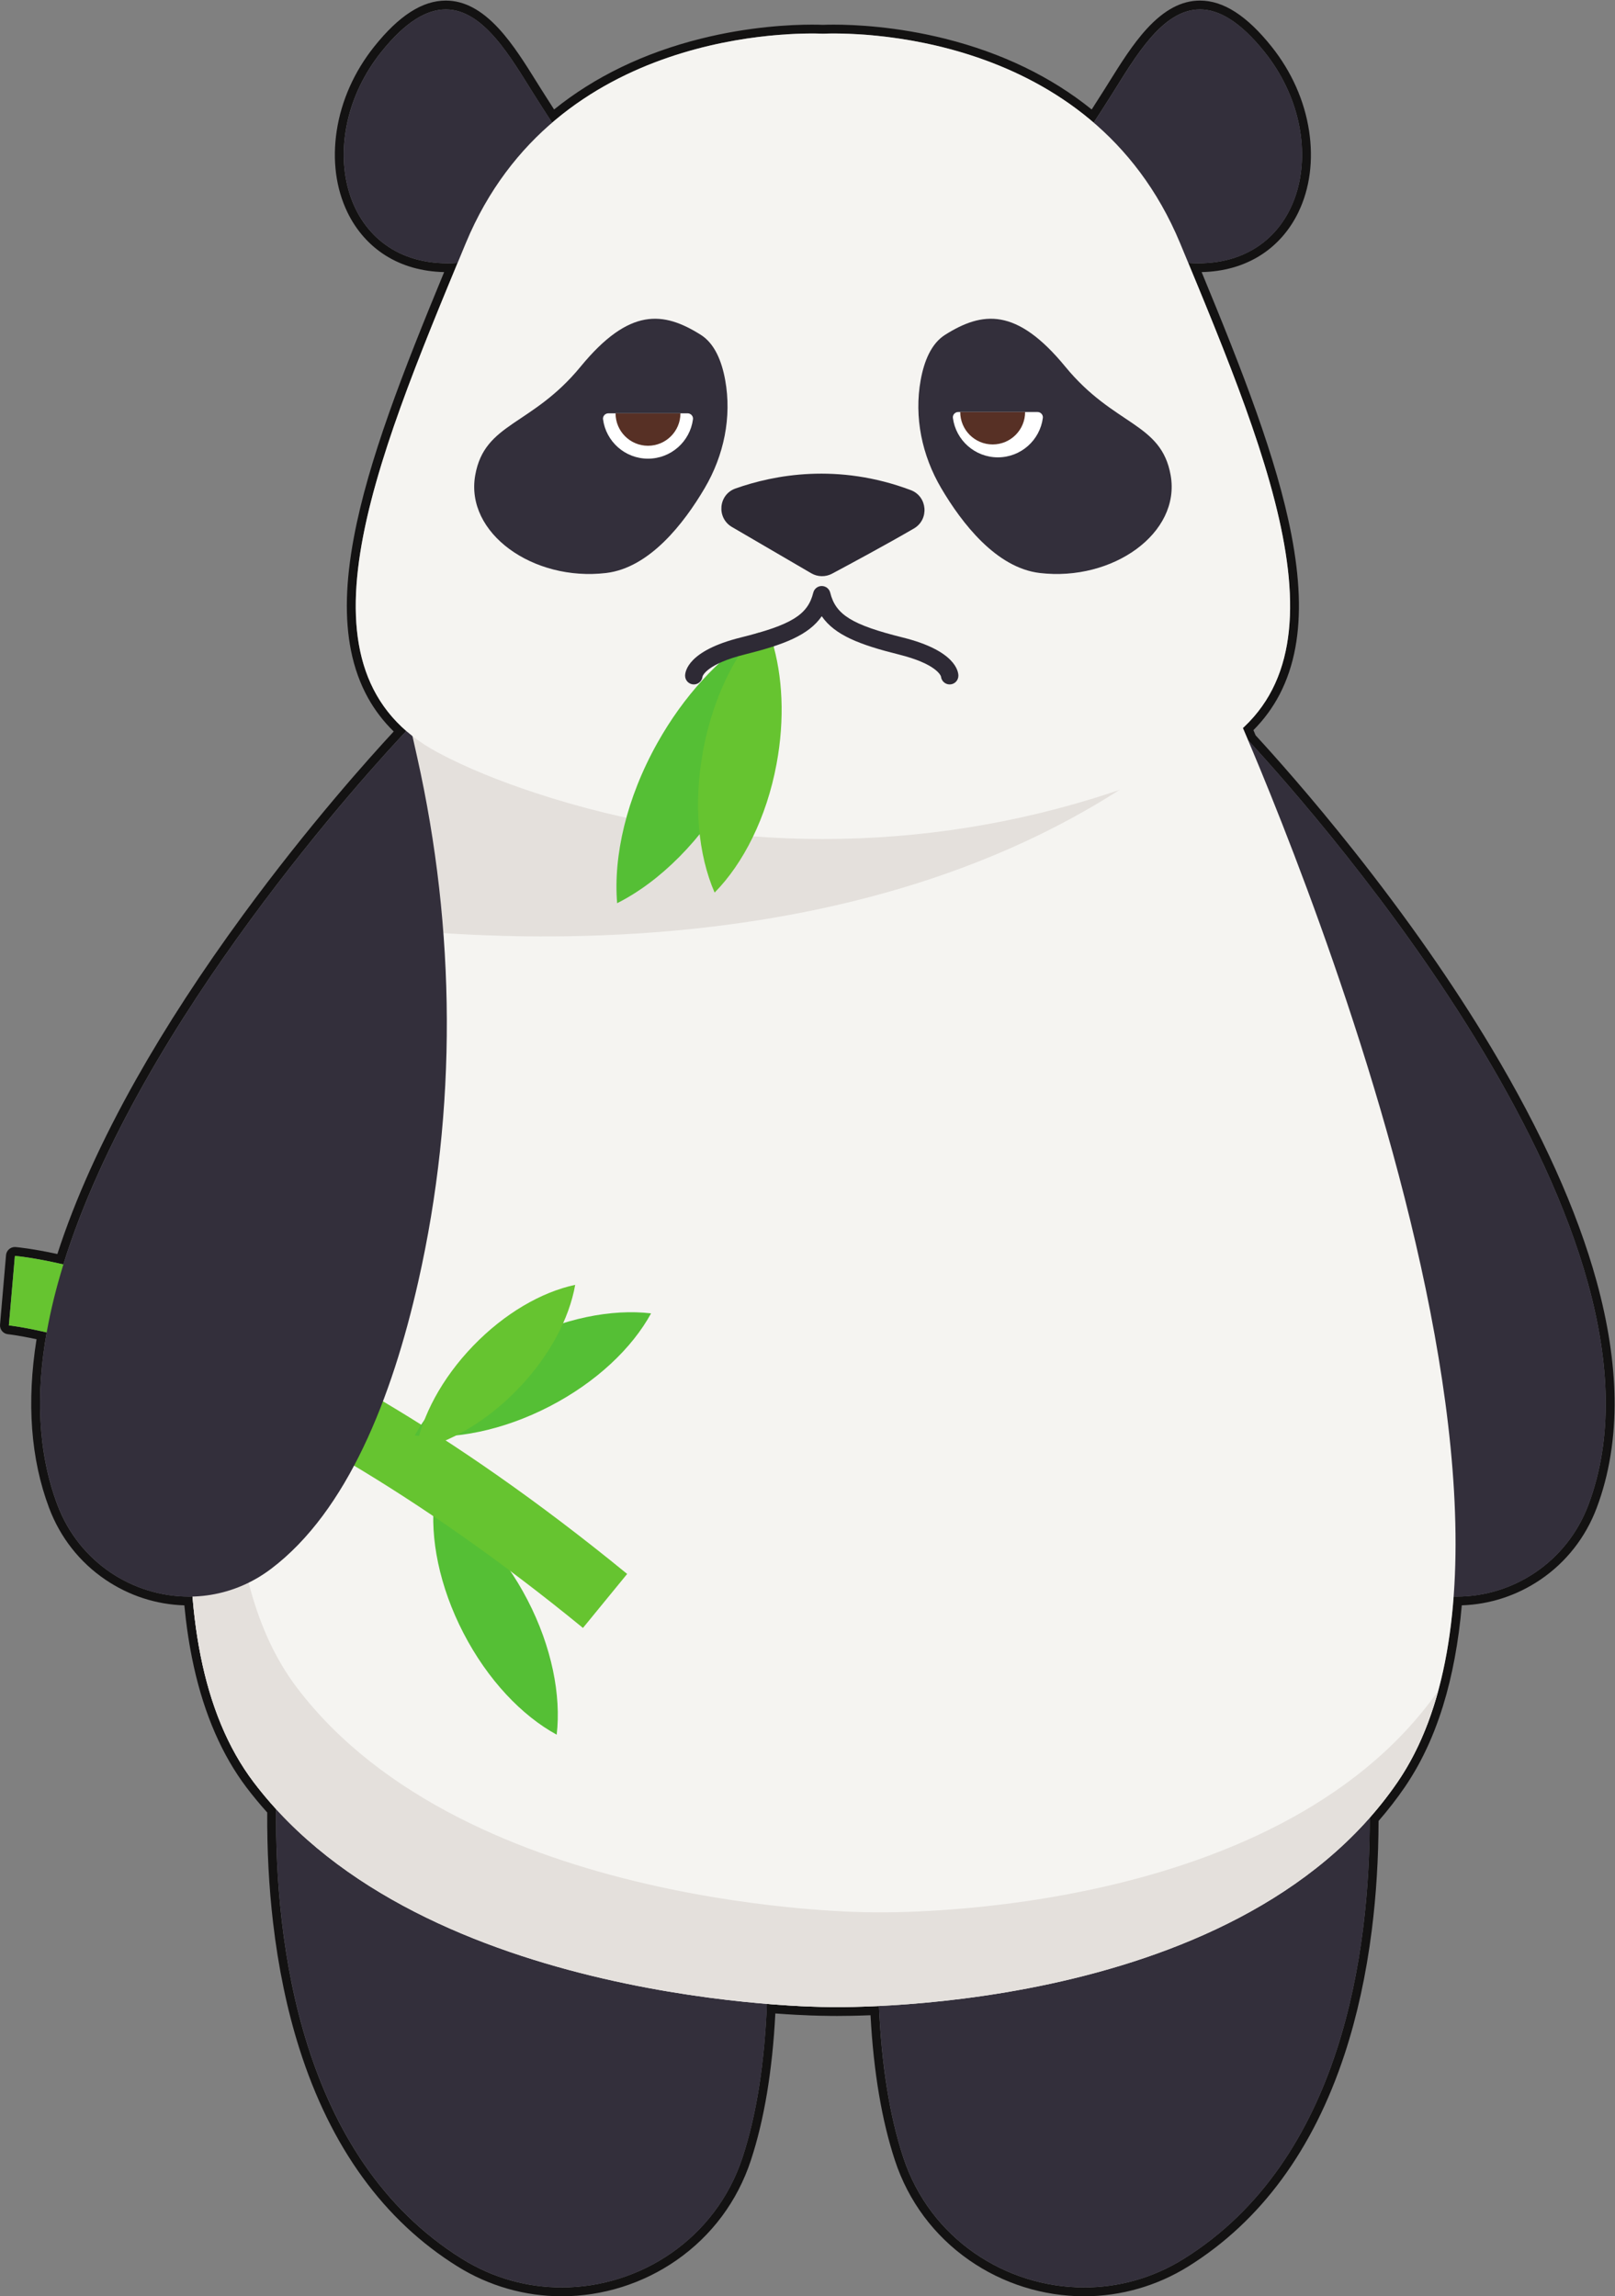 <?xml version="1.0" encoding="UTF-8" standalone="no"?>
<svg
   xmlns:dc="http://purl.org/dc/elements/1.1/"
   xmlns:cc="http://creativecommons.org/ns#"
   xmlns:rdf="http://www.w3.org/1999/02/22-rdf-syntax-ns#"
   xmlns:svg="http://www.w3.org/2000/svg"
   xmlns="http://www.w3.org/2000/svg"
   xmlns:sodipodi="http://sodipodi.sourceforge.net/DTD/sodipodi-0.dtd"
   xmlns:inkscape="http://www.inkscape.org/namespaces/inkscape"
   version="1.1"
   id="svg2"
   xml:space="preserve"
   width="2429.44"
   height="3454.133"
   viewBox="0 0 2429.44 3454.133"
   sodipodi:docname="iStock-1156485055.eps"><rect x="0" y="0" width="2429.44" height="3454.133" fill="#808080" stroke="none"/><defs
     id="defs6" /><sodipodi:namedview
     pagecolor="#ffffff"
     bordercolor="#666666"
     borderopacity="1"
     objecttolerance="10"
     gridtolerance="10"
     guidetolerance="10"
     inkscape:pageopacity="0"
     inkscape:pageshadow="2"
     inkscape:window-width="640"
     inkscape:window-height="480"
     id="namedview4" /><g
     id="g10"
     inkscape:groupmode="layer"
     inkscape:label="ink_ext_XXXXXX"
     transform="matrix(1.333,0,0,-1.333,0,3454.133)"><g
       id="g12"
       transform="scale(0.1)"><path
         d="m 13541.6,25806 c 211.3,-0.1 452.1,-133.5 730.8,-482.7 772.3,-968 459.5,-2381.8 -749.7,-2381.8 -36.9,0 -74.7,1.3 -113.2,4 928.6,-2239.6 1708.1,-4240.2 616.2,-5248.2 18.3,-42.7 38,-88.8 58.8,-137.9 830.3,-900.5 4976.1,-5606.8 3840.9,-8627.12 -245.5,-653.05 -855.6,-1036.21 -1483.7,-1036.21 -12.5,0 -25,0.16 -37.6,0.46 -31.9,-430.24 -100.7,-833.99 -213.9,-1200.74 -0.8,-2.75 -1.7,-5.54 -2.5,-8.29 -27.8,-89.5 -58.4,-176.73 -91.6,-261.63 -2.1,-5.31 -4.2,-10.65 -6.3,-15.94 -16.6,-41.9 -33.8,-83.32 -51.8,-124.03 -0.5,-1.08 -1,-2.13 -1.5,-3.22 -16.8,-37.89 -34.4,-75.15 -52.4,-111.98 -3.7,-7.6 -7.4,-15.2 -11.2,-22.75 -18.9,-37.88 -38.3,-75.33 -58.6,-112.02 -0.9,-1.59 -1.8,-3.12 -2.7,-4.7 -19,-34.31 -38.7,-67.94 -58.9,-101.17 -5.3,-8.68 -10.6,-17.34 -16,-25.94 -21.5,-34.5 -43.4,-68.63 -66.2,-101.92 -96.9,-141.49 -202,-274.65 -313.2,-400.84 1.5,-1502.08 -306.9,-3860.18 -2097.8,-4978.059 C 13006.2,202.758 12617.2,100 12234.2,100 c -885.4,0 -1738.1,549.645 -2039.7,1464.11 -159.6,484.21 -247.32,1060.1 -275.4,1711.69 -207.78,-10.03 -370.53,-12.26 -474.32,-12.26 -83.41,0 -128.74,1.44 -128.74,1.44 0,0 -251.72,0.53 -661.44,34.26 C 8627.64,2638.01 8539.79,2054.12 8378.19,1564.11 8076.59,649.563 7223.98,100 6338.5,100 5955.61,100 5566.49,202.805 5213.24,423.301 3383.59,1565.36 3101.29,4001.78 3116.02,5497.51 c -88.97,97.38 -174.22,198.63 -254.47,304.69 -277.62,366.95 -463.91,816.5 -576.46,1324.26 -7.5,33.85 -14.68,67.95 -21.53,102.31 -20.56,103.09 -38.22,208.43 -53.11,315.84 -4.97,35.81 -9.63,71.84 -13.98,108.1 -8.71,72.51 -16.22,145.92 -22.56,220.15 -0.67,7.87 -1.18,15.85 -1.83,23.74 -13.72,-0.37 -27.38,-0.55 -41.09,-0.55 -628.07,0 -1238.193,383.22 -1483.642,1036.23 -224.168,596.41 -242.27,1258.62 -120.766,1944.22 -272.414,63.4 -420.496,78.8 -426.578,79.4 l 67.726,784.5 c 28.403,-2.4 217.723,-20.6 547.395,-96.4 850.065,2747.2 3489.925,5616.1 3869.735,6019.1 -1147.63,996.6 -360.75,3017.3 578.38,5282.4 -38.63,-2.7 -76.23,-4 -113.19,-4 -1209.07,0 -1521.95,1413.9 -749.69,2381.8 278.72,349.3 519.43,482.7 730.8,482.7 427.69,-0.1 735.01,-546.4 992.42,-955.2 82.78,-131.4 150.91,-237.2 207.01,-322.6 1077.04,926.2 2480.29,1006.2 2932.61,1006.2 56.98,0 98.93,-1.3 123.17,-2.3 24.26,1 66.14,2.3 123.17,2.3 452.41,0 1855.66,-80.1 2932.56,-1006.2 56.1,85.4 124.3,191.2 207.1,322.6 257.4,408.8 564.6,955.2 992.4,955.2 m 0,100 c -206.3,0 -401.9,-103.6 -598.1,-316.7 -160,-173.7 -299.5,-397.5 -422.6,-595 -19,-30.6 -37.8,-60.8 -56.4,-90.2 -51.5,-81.8 -100,-157.8 -144.7,-227.1 -457.9,369.8 -1013.7,638.2 -1653.9,798.6 -551.4,138.1 -1023.85,158.8 -1256.36,158.8 -55.16,0 -96.85,-1.2 -123.17,-2.2 -26.3,1 -67.98,2.2 -123.17,2.2 -232.5,0 -704.88,-20.7 -1256.33,-158.8 -640.17,-160.4 -1195.98,-428.8 -1653.91,-798.6 -44.8,69.3 -93.25,145.3 -144.76,227.1 -18.49,29.4 -37.24,59.4 -56.27,90 -123.11,197.5 -262.64,421.3 -422.63,595.1 -196.21,213.1 -391.86,316.7 -598.13,316.8 -264.98,0 -529.6,-170.2 -808.98,-520.4 -224.78,-281.7 -370.89,-610.5 -422.53,-950.8 -50.3,-331.5 -8.59,-648.6 120.64,-917 98.36,-204.3 247.33,-373.2 430.78,-488.4 189.06,-118.7 411.3,-181.7 661.06,-187.5 -464.05,-1123 -856.47,-2125.9 -1018.92,-2994.9 -93.44,-499.8 -104,-917.3 -32.27,-1276.2 39.14,-195.9 104.22,-376.3 193.41,-536.2 76.93,-137.9 173.8,-264.2 288.72,-376.7 -275.12,-296.6 -960.32,-1059.8 -1697.42,-2066.2 -465.61,-635.7 -871.97,-1260.1 -1207.79,-1855.8 -393.16,-697.4 -692.472,-1361.2 -890.46,-1974.4 -278.988,60.2 -439.5,75.8 -471.262,78.5 -2.863,0.2 -5.71,0.4 -8.531,0.4 -51.351,0 -95.019,-39.3 -99.515,-91.4 L 0.375,10964.5 c -4.73,-54.9 35.711,-103.2 90.508,-108.2 1.039,-0.1 111.113,-11.1 321.39,-56.6 -113.144,-711.9 -65.648,-1351.56 141.469,-1902.6 125.238,-333.2 345.106,-613.49 635.828,-810.58 266.18,-180.46 573.17,-280.13 890.82,-289.71 5.03,-52.66 10.65,-104.91 16.79,-156.03 4.4,-36.62 9.18,-73.6 14.21,-109.9 15.24,-109.85 33.44,-218.08 54.11,-321.67 7,-35.1 14.39,-70.24 21.96,-104.4 120.11,-541.87 320.08,-1000.43 594.35,-1362.95 70.92,-93.74 149.5,-188.66 233.9,-282.57 -2.67,-424.89 19.23,-840.72 65.16,-1236.56 59.33,-511.35 159.19,-990.84 296.79,-1425.15 C 3730.48,1683.95 4330.24,856.582 5160.29,338.469 5515.04,117.039 5922.45,0 6338.5,0 c 230.17,0 458.91,35.25 679.87,104.77 220.25,69.3 427.53,170.996 616.07,302.261 396.96,276.371 686.98,665.659 838.72,1125.769 150.61,456.71 243.56,1014.28 276.59,1658.69 336.65,-24.94 543.41,-26.42 564.62,-26.51 8.72,-0.25 53.71,-1.44 130.41,-1.44 85.02,0 214.88,1.5 379.22,7.99 33.9,-635.79 126.51,-1186.72 275.6,-1638.73 151.7,-460.07 441.7,-849.347 838.7,-1125.737 188.6,-131.274 395.8,-232.973 616.1,-302.278 C 11775.4,35.254 12004.1,0 12234.2,0 c 416.1,0 823.5,117.039 1178.2,338.469 814.7,508.527 1407.9,1315.541 1763.2,2398.621 139.5,425.55 242.4,895.72 305.6,1397.46 49.4,392.43 75,805.81 76,1229.23 108,124.53 207.4,252.86 295.8,381.9 21.3,31.06 43.1,64.61 68.6,105.59 5.5,8.89 11,17.86 16.5,26.87 22.9,37.65 42.9,71.87 61,104.6 l 0.4,0.69 c 0.8,1.36 1.6,2.72 2.3,4.1 19.2,34.76 39,72.59 60.6,115.73 3.5,7.2 7.1,14.4 10.6,21.61 l 0.9,1.86 c 20.2,41.16 37.8,78.89 54,115.32 0.7,1.43 1.1,2.48 1.6,3.54 17.5,39.5 34.9,81.23 53.3,127.43 1.3,3.44 2.6,6.76 3.9,10.07 l 2.5,6.28 c 33.9,86.77 65.6,177.08 94,268.45 l 1.7,5.81 0.9,2.93 c 103.6,335.76 174.4,715.73 210.6,1130.4 316.2,10.31 621.7,109.88 886.8,289.55 290.7,197.08 510.6,477.38 635.8,810.58 140.4,373.44 208.1,789.83 201.3,1237.61 -6.1,408.3 -74.4,852.3 -203,1319.6 -219.9,799.8 -620.1,1687.3 -1189.5,2637.9 -431.2,719.7 -954.3,1468.8 -1554.9,2226.2 -481.8,607.6 -893.6,1068.2 -1103.1,1296 -8.4,19.8 -16.7,39.4 -25,58.7 118.7,119.1 217.6,253.6 294.6,400.9 83.9,160.3 144.3,340.5 179.7,535.8 64.7,357.9 49.8,772.9 -45.6,1268.7 -166.1,862.5 -554.4,1853.9 -1012.9,2963.4 249.8,5.8 472.1,68.8 661.1,187.5 183.5,115.2 332.5,284 430.8,488.4 129.3,268.4 171,585.5 120.6,916.9 -51.6,340.4 -197.8,669.2 -422.6,950.9 -279.3,350.1 -543.9,520.3 -808.9,520.4 v 0"
         style="fill:#131212;fill-opacity:1;fill-rule:nonzero;stroke:none"
         id="path14" /><path
         d="m 13942.6,17711.3 c 0,0 5243,-5427.6 3983.3,-8779.02 -370.6,-985.89 -1572.2,-1358.04 -2412.2,-722.6 -859.9,650.53 -1364.2,1932.52 -1659.8,3239.52 -440.7,1948.4 -423.8,3972.4 12.6,5921.8 l 76.1,340.3"
         style="fill:#332f3b;fill-opacity:1;fill-rule:nonzero;stroke:none"
         id="path16" /><path
         d="m 3205.09,6756.2 c 0,0 -733.95,-4620.98 2008.66,-6332.899 1170.16,-730.41 2732.93,-169.203 3164.95,1140.809 245.71,745.07 321.89,1705.99 270.78,2828.27 C 8534.98,6906.29 3205.09,6756.2 3205.09,6756.2"
         style="fill:#332f3b;fill-opacity:1;fill-rule:nonzero;stroke:none"
         id="path18" /><path
         d="m 15368.7,6756.2 c 0,0 733.9,-4620.98 -2008.7,-6332.899 -1170.2,-730.41 -2732.9,-169.203 -3164.9,1140.809 -245.76,745.07 -321.95,1705.99 -270.83,2828.27 114.53,2513.91 5444.43,2363.82 5444.43,2363.82"
         style="fill:#332f3b;fill-opacity:1;fill-rule:nonzero;stroke:none"
         id="path20" /><path
         d="m 13858.2,18079.8 -4541.65,-678.2 -4541.69,678.2 c 0,0 -4281.891,-9146.31 -1912.8,-12277.6 1912.8,-2528.2 6454.49,-2537.22 6454.49,-2537.22 0,0 4614.15,-148.46 6454.45,2537.22 2219.6,3239.03 -1912.8,12277.6 -1912.8,12277.6"
         style="fill:#f5f4f1;fill-opacity:1;fill-rule:nonzero;stroke:none"
         id="path22" /><path
         d="m 9803.07,4333.71 c 0,0 -4541.68,9.01 -6454.48,2537.21 -1871.08,2473.05 406.45,8697.98 1446.68,11205.78 l -20.41,3.1 c 0,0 -4281.895,-9146.31 -1912.8,-12277.6 1912.8,-2528.2 6454.49,-2537.22 6454.49,-2537.22 0,0 4614.15,-148.46 6454.45,2537.22 204.4,298.29 354.8,645.9 459.7,1030.97 C 14372.9,4187.09 9803.07,4333.71 9803.07,4333.71"
         style="fill:#e4e0dc;fill-opacity:1;fill-rule:nonzero;stroke:none"
         id="path24" /><path
         d="m 13394.4,17550.6 c 184.9,151.1 352.4,297.7 503.9,440 -25.9,58.2 -40.1,89.2 -40.1,89.2 l -4541.65,-678.2 -4541.69,678.2 c 0,0 -492.42,-1052 -1050.89,-2564.4 1463.38,-214.1 6352.33,-676.8 9670.43,2035.2"
         style="fill:#e4e0dc;fill-opacity:1;fill-rule:nonzero;stroke:none"
         id="path26" /><path
         d="m 5230.72,7482.85 c 273.91,-528.68 659.55,-931.67 1051.6,-1145.34 51.56,443.51 -55.23,990.97 -329.14,1519.65 -273.91,528.68 -659.55,931.67 -1051.61,1145.34 -51.55,-443.51 55.24,-990.97 329.15,-1519.65"
         style="fill:#55bf35;fill-opacity:1;fill-rule:nonzero;stroke:none"
         id="path28" /><path
         d="M 6578.73,7542.06 C 2743.62,10681.1 126.5,10953.5 100.508,10955.9 l 67.726,784.5 c 114.942,-9.8 2861.626,-276.1 6909.246,-3589.01 l -498.75,-609.33"
         style="fill:#66c430;fill-opacity:1;fill-rule:nonzero;stroke:none"
         id="path30" /><path
         d="m 5827.4,10764.4 c -529,-273.3 -932.44,-658.4 -1146.58,-1050.22 443.45,-52.08 991.04,54.07 1520.04,327.32 529,273.3 932.44,658.5 1146.58,1050.3 -443.45,52.1 -991.04,-54.1 -1520.04,-327.4"
         style="fill:#55bf35;fill-opacity:1;fill-rule:nonzero;stroke:none"
         id="path32" /><path
         d="m 5339.22,10725.1 c -356.7,-369.9 -579.79,-796.41 -646.31,-1175.96 376.88,80.24 795.06,318.66 1151.77,688.56 356.7,369.9 579.79,796.4 646.31,1176 -376.88,-80.3 -795.07,-318.7 -1151.77,-688.6"
         style="fill:#66c430;fill-opacity:1;fill-rule:nonzero;stroke:none"
         id="path34" /><path
         d="m 4631.1,17711.3 c 0,0 -5242.916,-5427.6 -3983.245,-8779.02 370.565,-985.89 1572.215,-1358.04 2412.155,-722.6 859.9,650.53 1364.24,1932.52 1659.84,3239.52 440.66,1948.4 423.83,3972.4 -12.56,5921.8 l -76.19,340.3"
         style="fill:#332f3b;fill-opacity:1;fill-rule:nonzero;stroke:none"
         id="path36" /><path
         d="m 6479.07,24179.8 c 0,0 -70.36,60.2 -454.98,671 -384.62,610.8 -880.53,1528.7 -1723.23,472.5 -842.7,-1056.2 -393.7,-2643.6 1102.38,-2345.4 l 1075.83,1201.9"
         style="fill:#332f3b;fill-opacity:1;fill-rule:nonzero;stroke:none"
         id="path38" /><path
         d="m 12094.7,24179.8 c 0,0 70.3,60.2 455,671 384.6,610.8 880.5,1528.7 1723.2,472.5 842.7,-1056.2 393.7,-2643.6 -1102.4,-2345.4 l -1075.8,1201.9"
         style="fill:#332f3b;fill-opacity:1;fill-rule:nonzero;stroke:none"
         id="path40" /><path
         d="m 13317.4,23168.6 c -1007,2424.3 -3744.74,2375.4 -4030.52,2363.5 -285.8,11.9 -3023.53,60.8 -4030.52,-2363.5 -1063.01,-2559.1 -2007.91,-4842.6 -314.97,-5748.1 324.58,-173.6 701.84,-324.4 1095.87,-454.4 2108.53,-695.3 4390.74,-695.3 6499.24,0 394,130 771.3,280.8 1095.9,454.4 1692.9,905.5 748,3189 -315,5748.1"
         style="fill:#f5f4f1;fill-opacity:1;fill-rule:nonzero;stroke:none"
         id="path42" /><path
         d="m 8299.23,20399.7 c 434.46,154 1153.92,292.2 1978.57,-17.8 189.5,-71.2 210.6,-331.3 35.7,-433.2 -305.5,-177.9 -722.22,-402.3 -923.71,-509.9 -73.7,-39.3 -162.47,-37.5 -234.62,4.5 l -894.87,522.2 c -176.18,102.8 -153.32,366 38.93,434.2"
         style="fill:#2e2a35;fill-opacity:1;fill-rule:nonzero;stroke:none"
         id="path44" /><path
         d="m 7952.7,20404.8 c 216.39,367.9 307.14,799.8 230.94,1219.7 -38.32,211.2 -118.2,411 -275.71,510 -420.03,264.1 -804.62,312.1 -1356.38,-360 -551.75,-672 -1082.29,-627.5 -1188.52,-1224.1 -116.6,-654.8 654.18,-1201.4 1476.54,-1104 491.56,58.1 880.09,562.3 1113.13,958.4"
         style="fill:#332f3b;fill-opacity:1;fill-rule:nonzero;stroke:none"
         id="path46" /><path
         d="m 7312.66,20736.6 c 259.9,0 474.55,193.7 507.45,444.6 4.7,35.8 -24.64,67.2 -60.77,67.2 h -893.35 c -36.13,0 -65.47,-31.4 -60.78,-67.2 32.91,-250.9 247.56,-444.6 507.45,-444.6"
         style="fill:#ffffff;fill-opacity:1;fill-rule:nonzero;stroke:none"
         id="path48" /><path
         d="m 7312.66,20882.3 c 202.21,0 366.13,163.9 366.13,366.1 h -732.25 c 0,-202.2 163.92,-366.1 366.12,-366.1"
         style="fill:#573025;fill-opacity:1;fill-rule:nonzero;stroke:none"
         id="path50" /><path
         d="m 10621,20404.8 c -216.3,367.9 -307.1,799.8 -230.9,1219.7 38.3,211.2 118.2,411 275.7,510 420,264.1 804.6,312.1 1356.4,-360 551.7,-672 1082.3,-627.5 1188.5,-1224.1 116.6,-654.8 -654.2,-1201.4 -1476.5,-1104 -491.6,58.1 -880.1,562.3 -1113.2,958.4"
         style="fill:#332f3b;fill-opacity:1;fill-rule:nonzero;stroke:none"
         id="path52" /><path
         d="m 11261.1,20751.5 c -259.9,0 -474.6,193.7 -507.5,444.6 -4.7,35.8 24.7,67.2 60.8,67.2 h 893.4 c 36.1,0 65.4,-31.4 60.7,-67.2 -32.9,-250.9 -247.5,-444.6 -507.4,-444.6"
         style="fill:#ffffff;fill-opacity:1;fill-rule:nonzero;stroke:none"
         id="path54" /><path
         d="m 11202.4,20897.2 c 202.2,0 366.1,163.9 366.1,366.1 h -732.2 c 0,-202.2 163.9,-366.1 366.1,-366.1"
         style="fill:#573025;fill-opacity:1;fill-rule:nonzero;stroke:none"
         id="path56" /><path
         d="m 7419.14,17529.9 c -349.32,-623.2 -498.98,-1275.5 -454.63,-1809.4 478.58,240.8 956.94,708.8 1306.26,1332 297.63,531 450.32,1083.1 461.57,1565.1 2.65,113.7 -123.38,184.4 -218.97,122.8 -405.3,-261.1 -796.59,-679.5 -1094.23,-1210.5"
         style="fill:#55bf35;fill-opacity:1;fill-rule:nonzero;stroke:none"
         id="path58" /><path
         d="m 7934.96,17444.8 c -112.94,-606.1 -54.6,-1180.7 129.51,-1604.8 324.49,329.3 585.85,844.4 698.78,1450.5 94.97,509.7 68.83,997.1 -51.36,1391.5 -30.98,101.7 -162.37,126.2 -227.9,42.4 -254.15,-324.6 -454.07,-769.9 -549.03,-1279.6"
         style="fill:#66c430;fill-opacity:1;fill-rule:nonzero;stroke:none"
         id="path60" /><path
         d="m 10717,18189 c -51.4,0 -93.6,39.5 -98,89.8 -4.2,12.9 -55.8,143.4 -476.9,248.3 -439.24,109.4 -721.25,217.6 -868.66,431.8 -147.41,-214.2 -429.43,-322.4 -868.64,-431.8 -421.1,-104.9 -472.8,-235.4 -476.93,-248.3 -4.4,-50.3 -46.62,-89.8 -98.04,-89.8 -54.37,0 -98.43,44.1 -98.43,98.4 0,45.9 30.18,282.4 625.84,430.7 575.08,143.3 759.15,256.9 820.62,506.6 10.84,44 50.28,74.9 95.58,74.9 45.29,0 84.74,-30.9 95.58,-74.9 61.46,-249.7 245.53,-363.3 820.58,-506.6 595.7,-148.3 625.8,-384.8 625.8,-430.7 0,-54.3 -44,-98.4 -98.4,-98.4 z m -97.7,88.7 v 0 z m -0.7,9.6 c 0,-0.1 0,-0.1 0,-0.2 0,0.1 0,0.1 0,0.2 z m -2690.35,0 c 0,-0.1 0,-0.1 0,-0.1 0,0 0,0 0,0.1 z m 2690.35,0.1 c 0,0 0,-0.1 0,-0.1 0,0 0,0.1 0,0.1 z m -2690.35,0 c 0,0 0,-0.1 0,-0.1 0,0 0,0.1 0,0.1"
         style="fill:#2e2a35;fill-opacity:1;fill-rule:nonzero;stroke:none"
         id="path62" /></g></g></svg>
